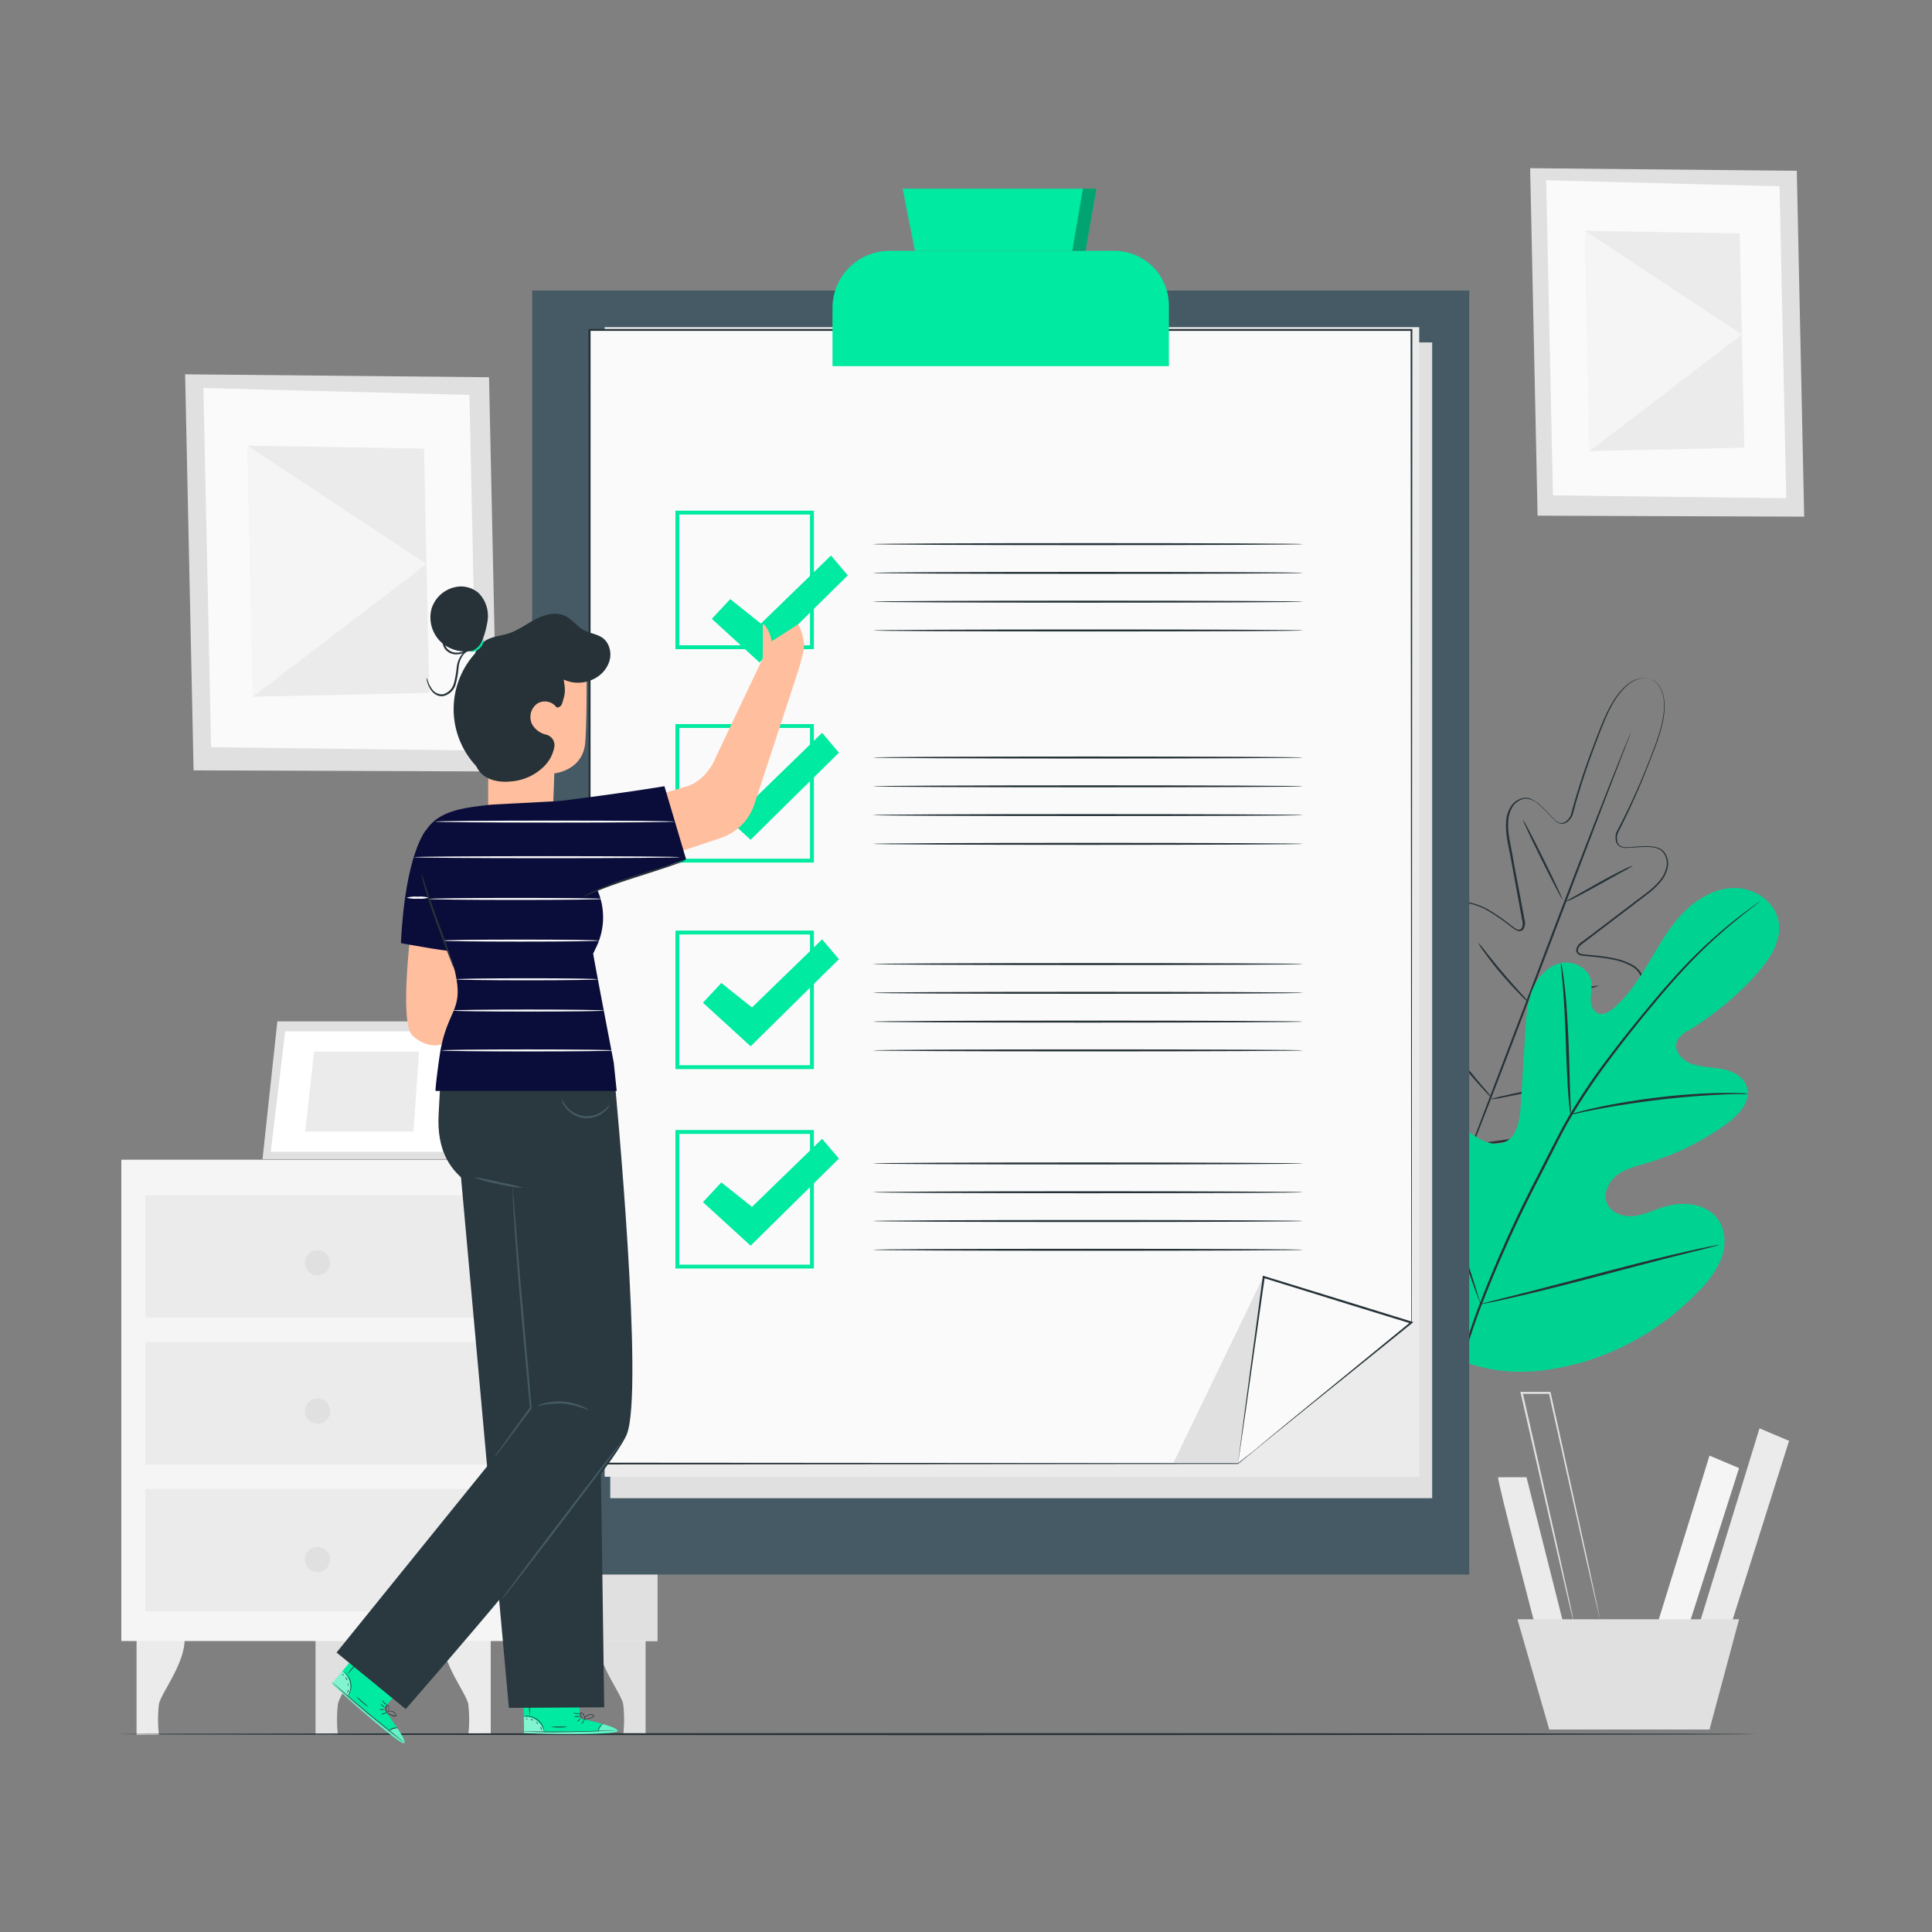 <?xml-stylesheet type="text/css" href="../css/svgstyles.css" ?>

<svg class="animated" id="freepik_stories-checklist" xmlns="http://www.w3.org/2000/svg" viewBox="0 0 500 500" version="1.1" xmlns:xlink="http://www.w3.org/1999/xlink" xmlns:svgjs="http://svgjs.com/svgjs">
  <rect x="0" y="0" width="500" height="500" fill="#808080" stroke="none"/>
  <g id="freepik--background-complete--inject-2" class="animable" style="transform-origin: 249.16px 246.265px;">
    <path d="M35.34,423.9V449h5.79a34.81,34.81,0,0,1,0-7.95c.55-2.95,6.84-10.57,6.65-17.11Z" style="fill: rgb(235, 235, 235); transform-origin: 41.562px 436.45px;" id="elioby30hkkmg" class="animable"></path>
    <path d="M81.66,423.9V449h5.79a34.81,34.81,0,0,1,0-7.95c.55-2.95,6.84-10.57,6.65-17.11Z" style="fill: rgb(224, 224, 224); transform-origin: 87.882px 436.45px;" id="el30pyi5qfvrk" class="animable"></path>
    <path d="M127,423.9V449H121.2a35.44,35.44,0,0,0,0-7.95c-.56-2.95-6.84-10.57-6.66-17.11Z" style="fill: rgb(235, 235, 235); transform-origin: 120.768px 436.45px;" id="elwl4wp5t826t" class="animable"></path>
    <path d="M167.08,423.9V449h-5.79a35.44,35.44,0,0,0,0-7.95c-.55-2.95-6.84-10.57-6.65-17.11Z" style="fill: rgb(224, 224, 224); transform-origin: 160.858px 436.45px;" id="elbi66j7z3f3r" class="animable"></path>
    <rect x="31.4" y="300.13" width="138.72" height="124.57" style="fill: rgb(245, 245, 245); transform-origin: 100.76px 362.415px;" id="el72l88sm4zwi" class="animable"></rect>
    <polygon points="132.75 300.13 133.78 424.7 170.12 424.7 170.12 300.13 132.75 300.13" style="fill: rgb(224, 224, 224); transform-origin: 151.435px 362.415px;" id="elwjbvgwyi5xk" class="animable"></polygon>
    <rect x="37.64" y="309.3" width="89.06" height="31.7" style="fill: rgb(235, 235, 235); transform-origin: 82.17px 325.15px;" id="el976s81qkhal" class="animable"></rect>
    <rect x="37.64" y="347.31" width="89.06" height="31.7" style="fill: rgb(235, 235, 235); transform-origin: 82.17px 363.16px;" id="elsrry3unz7pk" class="animable"></rect>
    <rect x="37.64" y="385.33" width="89.06" height="31.7" style="fill: rgb(235, 235, 235); transform-origin: 82.17px 401.18px;" id="elc1btrzw3q87" class="animable"></rect>
    <polygon points="71.78 264.34 67.94 299.99 117.16 299.99 121.24 264.34 71.78 264.34" style="fill: rgb(224, 224, 224); transform-origin: 94.59px 282.165px;" id="elwlud50qa8y" class="animable"></polygon>
    <polygon points="73.81 266.9 70.07 298.09 114.49 298.09 118.08 266.9 73.81 266.9" style="fill: rgb(255, 255, 255); transform-origin: 94.075px 282.495px;" id="eldrbkl9jysi" class="animable"></polygon>
    <polygon points="81.28 272.15 78.98 292.85 107.01 292.85 108.45 272.15 81.28 272.15" style="fill: rgb(235, 235, 235); transform-origin: 93.715px 282.5px;" id="elr9xbd4fhmzi" class="animable"></polygon>
    <polyline points="119.48 279.69 129.65 300.13 117.16 299.99 119.48 279.69" style="fill: rgb(235, 235, 235); transform-origin: 123.405px 289.91px;" id="el1fm7s6uusf5" class="animable"></polyline>
    <path d="M85.43,326.8a3.26,3.26,0,1,1-3.26-3.25A3.26,3.26,0,0,1,85.43,326.8Z" style="fill: rgb(224, 224, 224); transform-origin: 82.17px 326.81px;" id="elh0uzz52mkwh" class="animable"></path>
    <path d="M85.43,365.2a3.26,3.26,0,1,1-3.26-3.26A3.25,3.25,0,0,1,85.43,365.2Z" style="fill: rgb(224, 224, 224); transform-origin: 82.17px 365.2px;" id="elkld3g58rtvt" class="animable"></path>
    <path d="M85.43,403.59a3.26,3.26,0,1,1-3.26-3.26A3.26,3.26,0,0,1,85.43,403.59Z" style="fill: rgb(224, 224, 224); transform-origin: 82.17px 403.59px;" id="el5o1hlssqye7" class="animable"></path>
    <polygon points="126.56 97.63 47.91 96.87 50.1 199.37 128.75 199.66 126.56 97.63" style="fill: rgb(224, 224, 224); transform-origin: 88.33px 148.265px;" id="elh8fc8tj710d" class="animable"></polygon>
    <polygon points="121.49 102.2 52.64 100.42 54.63 193.38 123.46 194.23 121.49 102.2" style="fill: rgb(250, 250, 250); transform-origin: 88.05px 147.325px;" id="elotrbly3g1ep" class="animable"></polygon>
    <polygon points="109.74 116.09 64.05 115.33 65.45 180.31 111.09 179.33 109.74 116.09" style="fill: rgb(235, 235, 235); transform-origin: 87.57px 147.82px;" id="el64e1q60gvwx" class="animable"></polygon>
    <polygon points="65.45 180.31 110.38 145.95 64.05 115.33 65.45 180.31" style="fill: rgb(245, 245, 245); transform-origin: 87.215px 147.82px;" id="elftbudz9qp47" class="animable"></polygon>
    <polygon points="465.01 44.2 396 43.53 397.93 133.46 466.92 133.71 465.01 44.2" style="fill: rgb(224, 224, 224); transform-origin: 431.46px 88.62px;" id="elfdkalovfp0s" class="animable"></polygon>
    <polygon points="460.55 48.22 400.15 46.65 401.9 128.2 462.28 128.94 460.55 48.22" style="fill: rgb(250, 250, 250); transform-origin: 431.215px 87.795px;" id="elah8z3rg8346" class="animable"></polygon>
    <polygon points="450.24 60.4 410.17 59.73 411.39 116.73 451.43 115.88 450.24 60.4" style="fill: rgb(235, 235, 235); transform-origin: 430.8px 88.23px;" id="el5dr0etf6o4w" class="animable"></polygon>
    <polygon points="411.39 116.73 450.81 86.59 410.17 59.73 411.39 116.73" style="fill: rgb(245, 245, 245); transform-origin: 430.49px 88.23px;" id="el75bbli8v20f" class="animable"></polygon>
    <path d="M387.71,382.3c-.29.88,10,40,10,40l7.06-1.47-9.71-38.53Z" style="fill: rgb(235, 235, 235); transform-origin: 396.237px 402.3px;" id="elfvxwwhipaf" class="animable"></path>
    <polygon points="442.42 376.71 428.3 422.3 436.54 422.3 450.07 379.95 442.42 376.71" style="fill: rgb(245, 245, 245); transform-origin: 439.185px 399.505px;" id="elxdqvypzkv39" class="animable"></polygon>
    <polygon points="455.36 369.65 439.18 422.3 447.42 422.3 463.01 372.89 455.36 369.65" style="fill: rgb(235, 235, 235); transform-origin: 451.095px 395.975px;" id="el2tcu29y0c5r" class="animable"></polygon>
    <polygon points="392.71 419.07 400.95 447.6 442.42 447.6 450.07 419.07 392.71 419.07" style="fill: rgb(224, 224, 224); transform-origin: 421.39px 433.335px;" id="elrosy3ryb4pq" class="animable"></polygon>
    <path d="M414.1,419.07a2.59,2.59,0,0,1-.09-.3l-.22-.87c-.19-.8-.45-1.93-.79-3.37l-2.85-12.46-9.31-41.55.25.21h-7.26l.25-.32c3.69,16.35,7,31,9.37,41.58,1.16,5.27,2.1,9.52,2.76,12.5.3,1.45.55,2.58.72,3.39.07.37.13.66.17.88a1,1,0,0,1,0,.31,2.59,2.59,0,0,1-.09-.3c-.06-.22-.13-.51-.22-.87-.2-.8-.47-1.93-.82-3.37-.69-3-1.68-7.21-2.91-12.46-2.43-10.58-5.78-25.21-9.52-41.55l-.08-.31h7.8l.05.2c3.59,16.35,6.82,31,9.15,41.58,1.13,5.27,2.05,9.52,2.69,12.5.3,1.45.53,2.58.7,3.39l.17.88A1,1,0,0,1,414.1,419.07Z" style="fill: rgb(224, 224, 224); transform-origin: 403.78px 389.64px;" id="eljzq5x373mwe" class="animable"></path>
  </g>
  <g id="freepik--Floor--inject-2" class="animable" style="transform-origin: 242.63px 448.79px;">
    <path d="M454.63,448.79c0,.14-94.94.26-212,.26s-212-.12-212-.26,94.92-.26,212.05-.26S454.63,448.65,454.63,448.79Z" style="fill: rgb(38, 50, 56); transform-origin: 242.63px 448.79px;" id="eldaoix1hoyk" class="animable"></path>
  </g>
  <g id="freepik--Plants--inject-2" class="animable" style="transform-origin: 409.135px 271.276px;">
    <path d="M427.33,175.85a3.77,3.77,0,0,0-.71-.22,4.94,4.94,0,0,0-2.17,0,8,8,0,0,0-3.15,1.62,16.65,16.65,0,0,0-3.2,3.73c-2.05,3.14-3.66,7.48-5.54,12.54a183.49,183.49,0,0,0-5.64,17.63v0h0a5.08,5.08,0,0,1-1.16,1.45,2.29,2.29,0,0,1-1.82.58,3.4,3.4,0,0,1-1.67-1c-.47-.43-.91-.89-1.35-1.36a32.17,32.17,0,0,0-2.77-2.7,5.12,5.12,0,0,0-3.51-1.43,4.74,4.74,0,0,0-3.21,2.14,8.13,8.13,0,0,0-1.11,4c-.17,2.86.66,5.75,1.16,8.74s1.13,6.06,1.71,9.19c.3,1.57.59,3.15.89,4.75l.45,2.42a3.11,3.11,0,0,1-.29,2.56,1.24,1.24,0,0,1-1.33.45,3.53,3.53,0,0,1-1.19-.61l-2-1.52a47.64,47.64,0,0,0-4.24-2.86,16.41,16.41,0,0,0-4.74-2,5.5,5.5,0,0,0-2.52,0,3.69,3.69,0,0,0-2.06,1.38,8.45,8.45,0,0,0-1.35,5,28.44,28.44,0,0,0,.53,5.42,68.67,68.67,0,0,0,3.05,10.78,14.8,14.8,0,0,1,.87,2.78,2,2,0,0,1-.37,1.55,2.65,2.65,0,0,1-.29.29,1.14,1.14,0,0,1-.39.23,1.22,1.22,0,0,1-.87-.2,14.47,14.47,0,0,1-2.31-1.84l-2.14-2a31.85,31.85,0,0,0-4.55-3.66,9.46,9.46,0,0,0-2.63-1.2,3.27,3.27,0,0,0-2.67.33,3.87,3.87,0,0,0-1.51,2.32,11.86,11.86,0,0,0-.36,2.92,25.31,25.31,0,0,0,.75,6,51.68,51.68,0,0,0,4.35,11.49,86.32,86.32,0,0,0,6.47,10.75,58.35,58.35,0,0,0,3.9,5c1.34,1.66,2.7,3.31,4.06,5l0,.06-.24-.1,6.36-.92a61.22,61.22,0,0,0,6.27-1.08,88.37,88.37,0,0,0,12-3.61,52.29,52.29,0,0,0,10.95-5.59,24.53,24.53,0,0,0,4.57-3.91,11.74,11.74,0,0,0,1.71-2.41,3.88,3.88,0,0,0,.44-2.73,3.26,3.26,0,0,0-1.75-2.05,10,10,0,0,0-2.75-.88,32.44,32.44,0,0,0-5.83-.35l-2.92,0a14.73,14.73,0,0,1-3-.19,1.19,1.19,0,0,1-.78-.44,1.12,1.12,0,0,1-.13-.44,1.85,1.85,0,0,1,0-.41,2.07,2.07,0,0,1,.77-1.39,15.05,15.05,0,0,1,2.51-1.47,67.88,67.88,0,0,0,9.51-5.93,27.07,27.07,0,0,0,4-3.66,8.44,8.44,0,0,0,2.36-4.6,3.7,3.7,0,0,0-.6-2.41,5.43,5.43,0,0,0-1.86-1.7,16.22,16.22,0,0,0-4.83-1.73,46,46,0,0,0-5.06-.73l-2.52-.24a3.24,3.24,0,0,1-1.29-.35,1.25,1.25,0,0,1-.67-1.24,3.16,3.16,0,0,1,1.51-2.08l2-1.48,3.85-2.93,7.44-5.65c2.39-1.87,4.94-3.45,6.74-5.69a8.07,8.07,0,0,0,1.84-3.68,4.73,4.73,0,0,0-.94-3.75,3.4,3.4,0,0,0-1.63-1,7.87,7.87,0,0,0-1.93-.32,30.92,30.92,0,0,0-3.86.14c-.64,0-1.28.09-1.91.1a3.4,3.4,0,0,1-1.89-.41,2.31,2.31,0,0,1-1-1.65,5.28,5.28,0,0,1,.11-1.86h0v0A182.14,182.14,0,0,0,426,198.86c2-5,3.73-9.3,4.35-13a17,17,0,0,0,.2-4.9,7.82,7.82,0,0,0-1.17-3.34,4.63,4.63,0,0,0-1.54-1.51,4.09,4.09,0,0,0-.67-.33,2.78,2.78,0,0,1,.69.29,4.73,4.73,0,0,1,1.6,1.5,8,8,0,0,1,1.21,3.37,16.81,16.81,0,0,1-.15,4.95c-.6,3.71-2.3,8-4.29,13a182.36,182.36,0,0,1-7.62,16.87l0,0a4.73,4.73,0,0,0-.1,1.72,2,2,0,0,0,.82,1.43,3.1,3.1,0,0,0,1.7.35c.62,0,1.25-.06,1.89-.11a31.49,31.49,0,0,1,3.91-.15,8.2,8.2,0,0,1,2,.33,3.84,3.84,0,0,1,1.8,1.07,5.1,5.1,0,0,1,1,4,8.34,8.34,0,0,1-1.92,3.86c-1.85,2.3-4.42,3.9-6.79,5.78l-7.43,5.66-3.84,2.92-1.95,1.49a4.56,4.56,0,0,0-.89.78,2.07,2.07,0,0,0-.46,1,.82.82,0,0,0,.45.82,2.94,2.94,0,0,0,1.13.29l2.52.24a45,45,0,0,1,5.1.73,16.86,16.86,0,0,1,5,1.77,6.12,6.12,0,0,1,2,1.85,4.25,4.25,0,0,1,.68,2.69,9,9,0,0,1-2.47,4.88,28.47,28.47,0,0,1-4.1,3.73,69.1,69.1,0,0,1-9.57,6,14.19,14.19,0,0,0-2.42,1.4,1.56,1.56,0,0,0-.6,1.06,1.51,1.51,0,0,0,0,.3c0,.08,0,.27.07.26a.85.85,0,0,0,.46.21,14.7,14.7,0,0,0,2.84.18l2.92,0a31.12,31.12,0,0,1,5.92.35,9.82,9.82,0,0,1,2.9.93,3.77,3.77,0,0,1,2,2.37,4.34,4.34,0,0,1-.48,3.08,12,12,0,0,1-1.78,2.51,25.07,25.07,0,0,1-4.66,4,51.94,51.94,0,0,1-11.06,5.65,87.6,87.6,0,0,1-12.1,3.64,60.31,60.31,0,0,1-6.29,1.08l-6.37.93-.15,0-.09-.12-.05,0-4.06-5a61.16,61.16,0,0,1-3.91-5,86.89,86.89,0,0,1-6.52-10.83,52.43,52.43,0,0,1-4.37-11.61,25,25,0,0,1-.77-6.09,12.63,12.63,0,0,1,.38-3.06,4.39,4.39,0,0,1,1.72-2.6,3.77,3.77,0,0,1,3.08-.4,10,10,0,0,1,2.76,1.26,31.74,31.74,0,0,1,4.62,3.72l2.14,2a14.6,14.6,0,0,0,2.22,1.77.85.85,0,0,0,.49.16s.15-.09.22-.14l.22-.22a1.53,1.53,0,0,0,.26-1.18,13.94,13.94,0,0,0-.84-2.67,69,69,0,0,1-3.06-10.86,28.49,28.49,0,0,1-.53-5.51,8.92,8.92,0,0,1,1.46-5.28,4.19,4.19,0,0,1,2.3-1.54,6,6,0,0,1,2.73,0,16.79,16.79,0,0,1,4.87,2,44.49,44.49,0,0,1,4.28,2.89l2,1.52a3.23,3.23,0,0,0,1,.55.82.82,0,0,0,.89-.3,2,2,0,0,0,.33-1,4.4,4.4,0,0,0-.13-1.18c-.15-.81-.29-1.61-.44-2.41-.3-1.6-.59-3.19-.88-4.75-.57-3.14-1.14-6.2-1.69-9.19s-1.32-5.89-1.15-8.84a8.49,8.49,0,0,1,1.18-4.15,5.08,5.08,0,0,1,3.49-2.3,3.79,3.79,0,0,1,2.05.41,8.23,8.23,0,0,1,1.71,1.11,31.59,31.59,0,0,1,2.8,2.74q.64.7,1.32,1.35a3.17,3.17,0,0,0,1.5.89,2,2,0,0,0,1.57-.51,4.79,4.79,0,0,0,1.08-1.34v0a180,180,0,0,1,5.72-17.65c1.9-5.05,3.54-9.4,5.63-12.54a16.63,16.63,0,0,1,3.26-3.74,7.88,7.88,0,0,1,3.21-1.6,4.79,4.79,0,0,1,2.2,0A2.59,2.59,0,0,1,427.33,175.85Z" style="fill: rgb(38, 50, 56); transform-origin: 396.112px 236.156px;" id="el3r0obgx9bmn" class="animable"></path>
    <path d="M422.08,189.45a1.2,1.2,0,0,1-.1.33l-.34.94c-.33.85-.79,2.06-1.37,3.59-1.22,3.15-2.95,7.66-5.09,13.21l-16.61,43.64c-6.46,17-12.38,32.47-16.76,43.59-2.18,5.56-4,10.05-5.24,13.15-.62,1.52-1.11,2.71-1.46,3.55-.17.39-.29.69-.39.93l-.15.3a1.2,1.2,0,0,1,.1-.32c.08-.24.2-.55.34-.94.33-.86.79-2.06,1.37-3.6,1.22-3.15,2.95-7.65,5.09-13.2L398.08,251c6.46-17.05,12.37-32.46,16.76-43.58,2.18-5.56,4-10.06,5.24-13.15.62-1.52,1.11-2.72,1.46-3.56.17-.38.29-.69.39-.92Z" style="fill: rgb(38, 50, 56); transform-origin: 398.325px 251.065px;" id="el46tgxc8g7hd" class="animable"></path>
    <path d="M422.62,224a17.3,17.3,0,0,1-2.5,1.49l-6.12,3.4c-2.4,1.33-4.58,2.52-6.19,3.33a13.71,13.71,0,0,1-2.67,1.16,20.33,20.33,0,0,1,2.5-1.49l6.1-3.45c2.4-1.33,4.59-2.49,6.21-3.28A15.24,15.24,0,0,1,422.62,224Z" style="fill: rgb(38, 50, 56); transform-origin: 413.88px 228.69px;" id="el6dkqt76kd2q" class="animable"></path>
    <path d="M404.33,232.74c-.13.06-2.51-4.48-5.31-10.14s-5-10.3-4.85-10.37,2.51,4.48,5.32,10.14S404.46,232.67,404.33,232.74Z" style="fill: rgb(38, 50, 56); transform-origin: 399.249px 222.485px;" id="el67wbi054irf" class="animable"></path>
    <path d="M395.59,259.37a14.7,14.7,0,0,1-2.2-2c-1.3-1.3-3-3.15-4.85-5.29s-3.35-4.16-4.41-5.66a14.11,14.11,0,0,1-1.61-2.5,20.81,20.81,0,0,1,1.9,2.28c1.14,1.44,2.71,3.41,4.52,5.54s3.49,4,4.71,5.37A19.79,19.79,0,0,1,395.59,259.37Z" style="fill: rgb(38, 50, 56); transform-origin: 389.055px 251.645px;" id="el2p1d99pme4a" class="animable"></path>
    <path d="M413.88,255.07a14.81,14.81,0,0,1-2.64.78c-1.64.41-3.92.94-6.44,1.5s-4.82,1-6.48,1.36a14.16,14.16,0,0,1-2.72.41,14.73,14.73,0,0,1,2.64-.77c1.64-.41,3.92-1,6.45-1.51s4.81-1,6.47-1.35A14.92,14.92,0,0,1,413.88,255.07Z" style="fill: rgb(38, 50, 56); transform-origin: 404.74px 257.095px;" id="eltle3hy6iyni" class="animable"></path>
    <path d="M409.15,279.57a24.56,24.56,0,0,1-3.4.91c-2.12.49-5,1.14-8.28,1.82s-6.19,1.28-8.32,1.68a22.77,22.77,0,0,1-3.47.55,23.53,23.53,0,0,1,3.4-.91c2.11-.49,5-1.14,8.28-1.82s6.18-1.28,8.31-1.68A22.78,22.78,0,0,1,409.15,279.57Z" style="fill: rgb(38, 50, 56); transform-origin: 397.415px 282.05px;" id="el7hyjebsw465" class="animable"></path>
    <path d="M386.2,284.25a3.89,3.89,0,0,1-.75-.68c-.46-.46-1.1-1.14-1.89-2-1.57-1.72-3.68-4.15-5.9-6.92s-4.13-5.37-5.46-7.28c-.67-.95-1.19-1.73-1.54-2.28a3.56,3.56,0,0,1-.5-.89,4.16,4.16,0,0,1,.66.77l1.68,2.19c1.4,1.85,3.35,4.4,5.57,7.16s4.27,5.23,5.77,7A28.59,28.59,0,0,1,386.2,284.25Z" style="fill: rgb(38, 50, 56); transform-origin: 378.18px 274.225px;" id="elrz9rl06g8ti" class="animable"></path>
    <path d="M376.2,351.24c-17.36-14-19.88-37.93-17.7-59.14.37-3.54.23-7.31,2.13-10.31s6-4.85,9.07-3.14c2.55,1.42,3.48,4.57,4.78,7.2a20.84,20.84,0,0,0,7.78,8.52c2.18,1.33,4.93,2.24,7.24,1.16,3.18-1.48,3.83-5.68,4.05-9.21l1.23-19.74c.22-3.54.46-7.14,1.79-10.41s4-6.22,7.39-6.94,7.44,1.52,7.91,5a32.48,32.48,0,0,1-.2,4.4c0,1.47.57,3.14,1.93,3.64s2.86-.39,4-1.35c3.89-3.31,6.67-7.73,9.3-12.14s5.18-8.93,8.76-12.59,8.35-6.43,13.43-6.37,10.24,3.55,11.18,8.6-2.31,9.92-5.75,13.73A78.93,78.93,0,0,1,437,266.68a6.48,6.48,0,0,0-3,2.76c-.93,2.3,1.14,4.79,3.41,5.73,2.57,1.05,5.45,1,8.18,1.49s5.63,1.93,6.49,4.6c1.2,3.71-2.08,7.28-5.22,9.56A67.75,67.75,0,0,1,426.19,301c-2.67.77-5.46,1.41-7.68,3.09s-3.7,4.77-2.6,7.34,4.29,3.6,7,3.28,5.29-1.63,7.95-2.43c5-1.5,11.22-.73,14,3.67,1.85,2.9,1.77,6.75.51,10a25.88,25.88,0,0,1-5.95,8.36,68,68,0,0,1-30.38,18.38c-11.52,3.13-22,3.47-32.92-1.39" style="fill: rgb(0, 234, 161); transform-origin: 409.135px 292.412px;" id="elwn4tjqcbpcd" class="animable"></path>
    <g id="el8d0mf7ha2dj">
      <g style="opacity: 0.1; transform-origin: 409.135px 292.412px;" class="animable">
        <path d="M376.2,351.24c-17.36-14-19.88-37.93-17.7-59.14.37-3.54.23-7.31,2.13-10.31s6-4.85,9.07-3.14c2.55,1.42,3.48,4.57,4.78,7.2a20.84,20.84,0,0,0,7.78,8.52c2.18,1.33,4.93,2.24,7.24,1.16,3.18-1.48,3.83-5.68,4.05-9.21l1.23-19.74c.22-3.54.46-7.14,1.79-10.41s4-6.22,7.39-6.94,7.44,1.52,7.91,5a32.48,32.48,0,0,1-.2,4.4c0,1.47.57,3.14,1.93,3.64s2.86-.39,4-1.35c3.89-3.31,6.67-7.73,9.3-12.14s5.18-8.93,8.76-12.59,8.35-6.43,13.43-6.37,10.24,3.55,11.18,8.6-2.31,9.92-5.75,13.73A78.93,78.93,0,0,1,437,266.68a6.48,6.48,0,0,0-3,2.76c-.93,2.3,1.14,4.79,3.41,5.73,2.57,1.05,5.45,1,8.18,1.49s5.63,1.93,6.49,4.6c1.2,3.71-2.08,7.28-5.22,9.56A67.75,67.75,0,0,1,426.19,301c-2.67.77-5.46,1.41-7.68,3.09s-3.7,4.77-2.6,7.34,4.29,3.6,7,3.28,5.29-1.63,7.95-2.43c5-1.5,11.22-.73,14,3.67,1.85,2.9,1.77,6.75.51,10a25.88,25.88,0,0,1-5.95,8.36,68,68,0,0,1-30.38,18.38c-11.52,3.13-22,3.47-32.92-1.39" id="elqg5uhmq3rf" class="animable" style="transform-origin: 409.135px 292.412px;"></path>
      </g>
    </g>
    <path d="M374.84,367a155.74,155.74,0,0,1,7.76-28.69,317.86,317.86,0,0,1,14.89-33.19l4.35-8.5c1.44-2.79,2.86-5.55,4.42-8.17a160.42,160.42,0,0,1,9.81-14.52c3.35-4.47,6.68-8.59,9.83-12.42s6.17-7.33,9.05-10.41a126.36,126.36,0,0,1,14.66-13.51c1.85-1.45,3.32-2.53,4.33-3.25l1.15-.81a3.21,3.21,0,0,1,.4-.26,1.71,1.71,0,0,1-.36.31l-1.11.87c-1,.75-2.43,1.86-4.25,3.35a132.45,132.45,0,0,0-14.48,13.62c-2.85,3.09-5.84,6.61-9,10.44s-6.45,8-9.77,12.44a156.66,156.66,0,0,0-9.74,14.48c-1.55,2.61-3,5.35-4.39,8.14l-4.35,8.5a327.48,327.48,0,0,0-14.91,33.1,159,159,0,0,0-7.87,28.56" style="fill: rgb(38, 50, 56); transform-origin: 415.165px 300.175px;" id="elwihzfeasa3" class="animable"></path>
    <path d="M406.45,288.42a6.85,6.85,0,0,1-.25-1.53c-.11-1-.24-2.42-.37-4.2-.25-3.54-.44-8.46-.63-13.87s-.45-10.32-.76-13.86c-.15-1.76-.28-3.19-.39-4.18a6.71,6.71,0,0,1-.09-1.55,7.85,7.85,0,0,1,.34,1.51c.18,1,.39,2.41.6,4.18.43,3.53.76,8.44,1,13.87s.33,10.18.44,13.88c.07,1.67.12,3.07.17,4.2A8.1,8.1,0,0,1,406.45,288.42Z" style="fill: rgb(38, 50, 56); transform-origin: 405.236px 268.825px;" id="el9cinx2825x8" class="animable"></path>
    <path d="M452.41,283.05a9.14,9.14,0,0,1-1.83.1c-1.17,0-2.86,0-5,.14-4.18.17-10,.59-16.31,1.35s-12.07,1.69-16.19,2.49c-2.06.38-3.72.74-4.87,1a10.39,10.39,0,0,1-1.8.31,10.38,10.38,0,0,1,1.74-.56c1.13-.32,2.78-.74,4.84-1.19,4.1-.91,9.83-1.92,16.2-2.69a160,160,0,0,1,16.38-1.15c2.1,0,3.8,0,5,.06A10.41,10.41,0,0,1,452.41,283.05Z" style="fill: rgb(38, 50, 56); transform-origin: 429.41px 285.645px;" id="eljweg0kmxebf" class="animable"></path>
    <path d="M383.22,337.49a2.06,2.06,0,0,1-.27-.57l-.67-1.7c-.57-1.47-1.34-3.63-2.25-6.3-1.83-5.35-4.13-12.82-6.56-21.09s-4.65-15.76-6.37-21.14c-.84-2.62-1.54-4.77-2.05-6.37l-.55-1.73a2.35,2.35,0,0,1-.15-.62,2.5,2.5,0,0,1,.27.57c.18.46.4,1,.66,1.7.57,1.47,1.34,3.63,2.26,6.3,1.83,5.35,4.13,12.82,6.55,21.1s4.66,15.75,6.38,21.13c.84,2.62,1.53,4.77,2,6.37l.55,1.73A2.35,2.35,0,0,1,383.22,337.49Z" style="fill: rgb(38, 50, 56); transform-origin: 373.785px 307.73px;" id="elxetftif7x4n" class="animable"></path>
    <path d="M444.86,322.19a2,2,0,0,1-.62.21l-1.79.47-6.6,1.65c-5.58,1.39-13.25,3.4-21.73,5.64s-16.18,4.18-21.79,5.46c-2.8.64-5.07,1.14-6.65,1.45l-1.82.35a2.36,2.36,0,0,1-.64.07,2.49,2.49,0,0,1,.61-.2l1.8-.47,6.6-1.65c5.57-1.39,13.25-3.41,21.73-5.65s16.18-4.18,21.78-5.46c2.8-.64,5.08-1.13,6.65-1.44l1.82-.35A2.82,2.82,0,0,1,444.86,322.19Z" style="fill: rgb(38, 50, 56); transform-origin: 414.04px 329.84px;" id="ell4ly73hzvl" class="animable"></path>
  </g>
  <g id="freepik--Checklist--inject-2" class="animable" style="transform-origin: 258.985px 228.155px;">
    <rect x="137.73" y="75.19" width="242.51" height="332.3" style="fill: rgb(69, 90, 100); transform-origin: 258.985px 241.34px;" id="eljnkagbyidu" class="animable"></rect>
    <polygon points="370.65 387.73 325.74 387.73 157.93 387.73 157.93 88.62 370.65 88.62 370.65 350.52 370.65 387.73" style="fill: rgb(224, 224, 224); transform-origin: 264.29px 238.175px;" id="el8bo4gsqrhb8" class="animable"></polygon>
    <polygon points="367.29 382.18 322.78 382.18 156.48 382.18 156.48 84.67 367.29 84.67 367.29 345.17 367.29 382.18" style="fill: rgb(235, 235, 235); transform-origin: 261.885px 233.425px;" id="elbt9ohasf6u" class="animable"></polygon>
    <polygon points="344.64 359.03 320.36 378.8 152.55 378.8 152.55 85.42 365.27 85.42 365.27 342.3 344.64 359.03" style="fill: rgb(250, 250, 250); transform-origin: 258.91px 232.11px;" id="elz9pgckw3uug" class="animable"></polygon>
    <path d="M344.64,359s.43-.37,1.3-1.08l3.89-3.18,15.39-12.53,0,.06c0-42.2-.08-136-.15-256.88l.23.24-210.87,0h-1.85l.26-.26c0,110.3,0,212.05-.06,293.38l-.2-.21,167.81.12-.06,0,18.24-14.79,4.57-3.69c1-.82,1.53-1.22,1.53-1.22l-1.5,1.25L338.6,364l-18.18,14.86,0,0h0L152.55,379h-.21v-.21c0-81.33,0-183.08-.05-293.38v-.26h2.11l210.87,0h.24v.23c-.07,120.92-.13,214.68-.15,256.88v0l0,0-15.45,12.47L346,358Z" style="fill: rgb(38, 50, 56); transform-origin: 258.9px 232.075px;" id="eljcyqsym4vjl" class="animable"></path>
    <path d="M230.21,64.92h58.15a14.15,14.15,0,0,1,14.15,14.15V94.76a0,0,0,0,1,0,0H215.45a0,0,0,0,1,0,0V79.67A14.76,14.76,0,0,1,230.21,64.92Z" style="fill: rgb(0, 234, 161); transform-origin: 258.98px 79.84px;" id="el9ar9yoo947c" class="animable"></path>
    <polygon points="236.78 64.92 233.6 48.82 283.73 48.82 280.94 64.92 236.78 64.92" style="fill: rgb(0, 234, 161); transform-origin: 258.665px 56.87px;" id="eleixm4eeg88k" class="animable"></polygon>
    <path d="M210.63,168H174.8V132.16h35.83Zm-34.83-1h33.83V133.16H175.8Z" style="fill: rgb(0, 234, 161); transform-origin: 192.715px 150.08px;" id="el0icig6ij64h" class="animable"></path>
    <path d="M337.28,140.82c0,.14-24.95.26-55.71.26s-55.72-.12-55.72-.26,24.94-.26,55.72-.26S337.28,140.67,337.28,140.82Z" style="fill: rgb(38, 50, 56); transform-origin: 281.565px 140.82px;" id="elgpeg3kztke7" class="animable"></path>
    <path d="M337.28,148.26c0,.15-24.95.26-55.71.26s-55.72-.11-55.72-.26,24.94-.26,55.72-.26S337.28,148.12,337.28,148.26Z" style="fill: rgb(38, 50, 56); transform-origin: 281.565px 148.26px;" id="el73m5an2xabu" class="animable"></path>
    <path d="M337.28,155.71c0,.14-24.95.26-55.71.26s-55.72-.12-55.72-.26,24.94-.26,55.72-.26S337.28,155.57,337.28,155.71Z" style="fill: rgb(38, 50, 56); transform-origin: 281.565px 155.71px;" id="elstop4do4dc" class="animable"></path>
    <path d="M337.28,163.16c0,.14-24.95.26-55.71.26s-55.72-.12-55.72-.26,24.94-.26,55.72-.26S337.28,163,337.28,163.16Z" style="fill: rgb(38, 50, 56); transform-origin: 281.565px 163.16px;" id="el3eokwqbw7kh" class="animable"></path>
    <path d="M210.63,223.23H174.8V187.39h35.83Zm-34.83-1h33.83V188.39H175.8Z" style="fill: rgb(0, 234, 161); transform-origin: 192.715px 205.31px;" id="elashtld1em2n" class="animable"></path>
    <polygon points="181.92 206.05 186.68 200.94 194.61 207.28 212.76 189.66 217.11 194.79 194.26 217.33 181.92 206.05" style="fill: rgb(0, 234, 161); transform-origin: 199.515px 203.495px;" id="elyz7k5o7n0ji" class="animable"></polygon>
    <path d="M337.28,196.05c0,.14-24.95.26-55.71.26s-55.72-.12-55.72-.26,24.94-.26,55.72-.26S337.28,195.91,337.28,196.05Z" style="fill: rgb(38, 50, 56); transform-origin: 281.565px 196.05px;" id="elo6m181h4jh" class="animable"></path>
    <path d="M337.28,203.5c0,.14-24.95.26-55.71.26s-55.72-.12-55.72-.26,24.94-.26,55.72-.26S337.28,203.35,337.28,203.5Z" style="fill: rgb(38, 50, 56); transform-origin: 281.565px 203.5px;" id="el1vbyalt084hj" class="animable"></path>
    <path d="M337.28,210.94c0,.15-24.95.26-55.71.26s-55.72-.11-55.72-.26,24.94-.26,55.72-.26S337.28,210.8,337.28,210.94Z" style="fill: rgb(38, 50, 56); transform-origin: 281.565px 210.94px;" id="elg8m2wv88elk" class="animable"></path>
    <path d="M337.28,218.39c0,.14-24.95.26-55.71.26s-55.72-.12-55.72-.26,24.94-.26,55.72-.26S337.28,218.25,337.28,218.39Z" style="fill: rgb(38, 50, 56); transform-origin: 281.565px 218.39px;" id="eltt803fh28d" class="animable"></path>
    <path d="M210.63,276.68H174.8V240.84h35.83Zm-34.83-1h33.83V241.84H175.8Z" style="fill: rgb(0, 234, 161); transform-origin: 192.715px 258.76px;" id="el78nawsvmr08" class="animable"></path>
    <polygon points="181.92 259.5 186.68 254.39 194.61 260.73 212.76 243.11 217.11 248.24 194.26 270.78 181.92 259.5" style="fill: rgb(0, 234, 161); transform-origin: 199.515px 256.945px;" id="eli0h4rrd2vc" class="animable"></polygon>
    <path d="M337.28,249.5c0,.14-24.95.26-55.71.26s-55.72-.12-55.72-.26,24.94-.26,55.72-.26S337.28,249.35,337.28,249.5Z" style="fill: rgb(38, 50, 56); transform-origin: 281.565px 249.5px;" id="elpr4ft0bkrs" class="animable"></path>
    <path d="M337.28,256.94c0,.15-24.95.26-55.71.26s-55.72-.11-55.72-.26,24.94-.26,55.72-.26S337.28,256.8,337.28,256.94Z" style="fill: rgb(38, 50, 56); transform-origin: 281.565px 256.94px;" id="el1ag8qwszss4" class="animable"></path>
    <path d="M337.28,264.39c0,.15-24.95.26-55.71.26s-55.72-.11-55.72-.26,24.94-.26,55.72-.26S337.28,264.25,337.28,264.39Z" style="fill: rgb(38, 50, 56); transform-origin: 281.565px 264.39px;" id="eli49nacvkd4e" class="animable"></path>
    <path d="M337.28,271.84c0,.14-24.95.26-55.71.26s-55.72-.12-55.72-.26,24.94-.26,55.72-.26S337.28,271.7,337.28,271.84Z" style="fill: rgb(38, 50, 56); transform-origin: 281.565px 271.84px;" id="ela319mbkiee5" class="animable"></path>
    <path d="M210.63,328.29H174.8V292.45h35.83Zm-34.83-1h33.83V293.45H175.8Z" style="fill: rgb(0, 234, 161); transform-origin: 192.715px 310.37px;" id="el5a4taua4oo6" class="animable"></path>
    <polygon points="181.92 311.11 186.68 306 194.61 312.34 212.76 294.72 217.11 299.84 194.26 322.38 181.92 311.11" style="fill: rgb(0, 234, 161); transform-origin: 199.515px 308.55px;" id="eljb3zui9m0n" class="animable"></polygon>
    <path d="M337.28,301.1c0,.15-24.95.26-55.71.26s-55.72-.11-55.72-.26,24.94-.26,55.72-.26S337.28,301,337.28,301.1Z" style="fill: rgb(38, 50, 56); transform-origin: 281.565px 301.1px;" id="elxzosz2bl4f" class="animable"></path>
    <path d="M337.28,308.55c0,.14-24.95.26-55.71.26s-55.72-.12-55.72-.26,24.94-.26,55.72-.26S337.28,308.41,337.28,308.55Z" style="fill: rgb(38, 50, 56); transform-origin: 281.565px 308.55px;" id="eldoewzv04ups" class="animable"></path>
    <path d="M337.28,316c0,.14-24.95.26-55.71.26s-55.72-.12-55.72-.26,24.94-.26,55.72-.26S337.28,315.85,337.28,316Z" style="fill: rgb(38, 50, 56); transform-origin: 281.565px 316px;" id="eltk70eyyw7s" class="animable"></path>
    <path d="M337.28,323.44c0,.15-24.95.26-55.71.26s-55.72-.11-55.72-.26,24.94-.26,55.72-.26S337.28,323.3,337.28,323.44Z" style="fill: rgb(38, 50, 56); transform-origin: 281.565px 323.44px;" id="elg05xjqx9q7" class="animable"></path>
    <polygon points="327.03 330.23 303.71 378.53 320.36 378.53 327.03 330.23" style="fill: rgb(224, 224, 224); transform-origin: 315.37px 354.38px;" id="elmqfkq7l4en" class="animable"></polygon>
    <polygon points="320.36 378.8 327.03 330.5 365.27 342.3 320.36 378.8" style="fill: rgb(250, 250, 250); transform-origin: 342.815px 354.65px;" id="elkge0925oskl" class="animable"></polygon>
    <path d="M320.36,378.8l12.86-10.59,31.89-26.11.09.44L350.43,338,327,330.73l.31-.2c-2,14-3.71,26.05-4.92,34.59-1.21,8.31-1.83,12.6-2,13.68a2.1,2.1,0,0,1,0-.22l.09-.66c.08-.63.19-1.51.34-2.63.31-2.35.75-5.72,1.31-10,1.16-8.61,2.78-20.72,4.67-34.87l0-.28.27.08,23.49,7.24,14.76,4.56.46.14-.37.3c-12.91,10.41-24.2,19.51-32.28,26l-9.43,7.57-2.52,2-.64.51Z" style="fill: rgb(38, 50, 56); transform-origin: 343.07px 354.47px;" id="elegg7f9jwabu" class="animable"></path>
    <g id="elvajcq2krrvb">
      <g style="opacity: 0.3; transform-origin: 280.615px 56.87px;" class="animable">
        <polyline points="280.26 48.82 277.5 64.92 280.94 64.92 283.73 48.82 279.34 48.82" id="elu61ds2jzmta" class="animable" style="transform-origin: 280.615px 56.87px;"></polyline>
      </g>
    </g>
  </g>
  <g id="freepik--Character--inject-2" class="animable" style="transform-origin: 152.65px 297.476px;">
    <path d="M133.43,218.62h0A9,9,0,0,0,143.1,210c.19-4.9.36-9.85.36-9.85s7.42-.69,8-8,.29-24.29.29-24.29h0a25.57,25.57,0,0,0-25.86,1.66l.45,25.84v13.91C126.35,213.89,128.78,218.27,133.43,218.62Z" style="fill: rgb(255, 190, 157); transform-origin: 138.856px 191.882px;" id="el7g1j942nagb" class="animable"></path>
    <path d="M144.1,183.15a3.77,3.77,0,0,0-5-1.1,4.27,4.27,0,0,0-1.42,5.34,5.6,5.6,0,0,0,3.6,2.72,2.82,2.82,0,0,1,2.21,3,9.4,9.4,0,0,1-2.58,5.11,13.54,13.54,0,0,1-8.5,4c-3.13.37-6.71-.28-8.53-2.85-1.33-1.87-1.42-4.32-1.47-6.61q-.17-8.12-.34-16.24a23.68,23.68,0,0,1,.37-5.83,7.84,7.84,0,0,1,3.08-4.82c1.79-1.18,4.05-1.28,6.08-1.93,2.55-.83,4.71-2.51,7.09-3.73s5.29-1.95,7.68-.75c1.72.86,2.87,2.57,4.53,3.52,2.38,1.35,5.61,1,6.76,4.54a5.88,5.88,0,0,1,0,3.73c-1.61,4.75-7.49,6.67-11.73,4.62-.08.8.71,2.59-.14,5.13-.27.82-.36,2.05-1.63,2.08" style="fill: rgb(38, 50, 56); transform-origin: 139.995px 180.581px;" id="ell0s1p583o4p" class="animable"></path>
    <path d="M123.83,168a25,25,0,0,0,2.36-7.38,8.46,8.46,0,0,0-2.31-7.13,7,7,0,0,0-4.84-1.71,8.18,8.18,0,0,0-7.38,5.85,8.8,8.8,0,0,0,3,9,9.57,9.57,0,0,0,9.52,1.24" style="fill: rgb(38, 50, 56); transform-origin: 118.836px 160.193px;" id="elbwvbvsy6t6k" class="animable"></path>
    <path d="M125.27,165.35a3.62,3.62,0,0,1-3.48,3.4c0-.15,1.08-.44,2-1.4S125.13,165.31,125.27,165.35Z" style="fill: rgb(0, 234, 161); transform-origin: 123.53px 167.049px;" id="elr5f9q97qy" class="animable"></path>
    <path d="M122.86,167.15a6.84,6.84,0,0,1-2,1.45,5.75,5.75,0,0,1-2.62.75,3.67,3.67,0,0,1-3.07-1.38,4.05,4.05,0,0,1-.54-3.32,6.44,6.44,0,0,1,1.23-2.43,7.46,7.46,0,0,1,1.74-1.75,23.73,23.73,0,0,1-1.44,2,6.55,6.55,0,0,0-1.06,2.32,3.66,3.66,0,0,0,.49,2.91,3.28,3.28,0,0,0,2.65,1.2,5.72,5.72,0,0,0,2.46-.6C122,167.63,122.81,167.07,122.86,167.15Z" style="fill: rgb(38, 50, 56); transform-origin: 118.673px 164.913px;" id="elncclefpmcsk" class="animable"></path>
    <path d="M110.38,175.44a3.46,3.46,0,0,1,.35.81,8.15,8.15,0,0,0,1.09,2.1,3,3,0,0,0,2.87,1.32,4,4,0,0,0,2.77-2.79,28.06,28.06,0,0,0,.75-4.26,6.61,6.61,0,0,1,1.4-3.37,3.72,3.72,0,0,1,2.14-1.22,1.4,1.4,0,0,1,.9.08s-.33,0-.86.12a3.67,3.67,0,0,0-1.9,1.26,6.51,6.51,0,0,0-1.21,3.2,25.25,25.25,0,0,1-.73,4.36,4.38,4.38,0,0,1-3.17,3.09,3,3,0,0,1-2-.38,4.13,4.13,0,0,1-1.26-1.19,7.29,7.29,0,0,1-1-2.25A2.34,2.34,0,0,1,110.38,175.44Z" style="fill: rgb(38, 50, 56); transform-origin: 116.514px 174.084px;" id="elbdl4cfb8u8w" class="animable"></path>
    <path d="M106.77,237.13s-3.75,27.42,0,30.9,7.34,2.32,7.34,2.32l7.13-6,1.4-27.26Z" style="fill: rgb(255, 190, 157); transform-origin: 113.872px 253.813px;" id="el53w8d9ncyq4" class="animable"></path>
    <polygon points="184.22 160.16 188.98 155.05 196.91 161.39 215.06 143.77 219.41 148.9 196.56 171.44 184.22 160.16" style="fill: rgb(0, 234, 161); transform-origin: 201.815px 157.605px;" id="el1vvuivag75x" class="animable"></polygon>
    <path d="M206.58,161.55l-6.9,4.43c-.31-2.73-2.39-5.43-2.29-4.06s0,8.48,0,8.48L185.1,196.29c-1.67,4.1-5.06,6.68-7.59,7.29L166,207l4.49,15.19,16-5.3a13.77,13.77,0,0,0,8.75-8.77l11-33.52A52.09,52.09,0,0,0,208,168C208.48,165.19,206.58,161.55,206.58,161.55Z" style="fill: rgb(255, 190, 157); transform-origin: 187.039px 191.87px;" id="elm5s0h521jqp" class="animable"></path>
    <path d="M150.05,444.72l-.18-7.67-14.38.23.13,11.23.9.05c4,.15,20.21.51,22.85-.33C162.31,447.28,150.05,444.72,150.05,444.72Z" style="fill: rgb(0, 234, 161); transform-origin: 147.658px 442.908px;" id="eliz1dmtbd2i" class="animable"></path>
    <g id="elo3sgm0s99oj">
      <g style="opacity: 0.5; transform-origin: 138.205px 446.311px;" class="animable">
        <path d="M140.84,448.32a5,5,0,0,0-1.89-3,4.83,4.83,0,0,0-3.38-1l.06,4Z" style="fill: rgb(255, 255, 255); transform-origin: 138.205px 446.311px;" id="eli4jusdzzaz" class="animable"></path>
      </g>
    </g>
    <g id="elfirptog4shf">
      <g style="opacity: 0.4; transform-origin: 147.702px 447.498px;" class="animable">
        <path d="M156,446.19s4.3,1.16,3.78,1.88-16.94,1-24.2.44l0-.32,19.16-.13S155.21,446.24,156,446.19Z" style="fill: rgb(255, 255, 255); transform-origin: 147.702px 447.498px;" id="elmhf1u5zqok" class="animable"></path>
      </g>
    </g>
    <path d="M135.41,448.18l.25,0,.71,0,2.62.07c2.21.05,5.26.07,8.63,0s6.43-.16,8.63-.27l2.62-.15.71-.05.24,0h-.25l-.71,0-2.61.1c-2.21.07-5.26.17-8.63.22s-6.42,0-8.63,0l-2.61,0h-1Z" style="fill: rgb(38, 50, 56); transform-origin: 147.6px 448.038px;" id="el19fk05cuhr" class="animable"></path>
    <path d="M154.8,448.28a5.37,5.37,0,0,1,.47-1.25,5.94,5.94,0,0,1,.87-1,2.34,2.34,0,0,0-1.34,2.27Z" style="fill: rgb(38, 50, 56); transform-origin: 155.468px 447.165px;" id="elu8w9py646di" class="animable"></path>
    <path d="M150.52,446.19s.24-.22.45-.55.33-.63.29-.65-.24.22-.44.55S150.48,446.17,150.52,446.19Z" style="fill: rgb(38, 50, 56); transform-origin: 150.89px 445.589px;" id="elgvtueu6ylhu" class="animable"></path>
    <path d="M149.35,445.6s.25-.12.5-.35.41-.44.38-.47-.26.12-.5.34S149.31,445.56,149.35,445.6Z" style="fill: rgb(38, 50, 56); transform-origin: 149.789px 445.188px;" id="el0e15uhweqhz" class="animable"></path>
    <path d="M148.59,444.25a1.57,1.57,0,0,0,.75.08,1.62,1.62,0,0,0,.75-.09,1.89,1.89,0,0,0-.75-.08A1.65,1.65,0,0,0,148.59,444.25Z" style="fill: rgb(38, 50, 56); transform-origin: 149.34px 444.247px;" id="el4x3uju7jluy" class="animable"></path>
    <path d="M148.32,443.3a1.56,1.56,0,0,0,.84.23,1.53,1.53,0,0,0,.87-.13,4.47,4.47,0,0,0-.86,0A4.66,4.66,0,0,0,148.32,443.3Z" style="fill: rgb(38, 50, 56); transform-origin: 149.175px 443.423px;" id="elzjb7s0pmguj" class="animable"></path>
    <path d="M151,444.93a2.55,2.55,0,0,0,.92,0,5.45,5.45,0,0,0,1-.23,3,3,0,0,0,.56-.24.46.46,0,0,0,.23-.29.38.38,0,0,0-.15-.37,1.71,1.71,0,0,0-2.09.53,1.84,1.84,0,0,0-.29.62.6.6,0,0,0,0,.25,2.93,2.93,0,0,1,.41-.79,1.74,1.74,0,0,1,.78-.53,1.47,1.47,0,0,1,1.11.06c.14.11.09.28-.07.38a3,3,0,0,1-.52.23,6.58,6.58,0,0,1-1,.26C151.34,444.9,151,444.9,151,444.93Z" style="fill: rgb(38, 50, 56); transform-origin: 152.358px 444.421px;" id="elqnghy182yyp" class="animable"></path>
    <path d="M151.23,445a.89.89,0,0,0,.1-.64,1.6,1.6,0,0,0-.27-.67.93.93,0,0,0-.77-.46.36.36,0,0,0-.28.43,1,1,0,0,0,.16.41,2.37,2.37,0,0,0,.45.55,1.3,1.3,0,0,0,.53.37s-.18-.16-.44-.45a3.74,3.74,0,0,1-.4-.55c-.13-.19-.22-.54,0-.59s.47.2.61.38a1.61,1.61,0,0,1,.28.6A3.65,3.65,0,0,1,151.23,445Z" style="fill: rgb(38, 50, 56); transform-origin: 150.676px 444.115px;" id="eldz5aovw3s3g" class="animable"></path>
    <path d="M135.65,444.24s.41,0,1.06,0a4.51,4.51,0,0,1,3.81,2.94c.23.61.26,1,.29,1a.72.72,0,0,0,0-.29,4.24,4.24,0,0,0-.17-.77,4.39,4.39,0,0,0-3.92-3,3.57,3.57,0,0,0-.79,0A.77.77,0,0,0,135.65,444.24Z" style="fill: rgb(38, 50, 56); transform-origin: 138.237px 446.139px;" id="el32qg80uroq3" class="animable"></path>
    <path d="M137.05,438.24a23.13,23.13,0,0,0-.08,2.95,24.27,24.27,0,0,0,.09,3,23.35,23.35,0,0,0,.08-3A26.86,26.86,0,0,0,137.05,438.24Z" style="fill: rgb(38, 50, 56); transform-origin: 137.055px 441.215px;" id="el1vommruipls" class="animable"></path>
    <path d="M142.62,446.89a8.66,8.66,0,0,0,2.11.17,7.7,7.7,0,0,0,2.1-.2c0-.05-1,0-2.1,0S142.63,446.84,142.62,446.89Z" style="fill: rgb(38, 50, 56); transform-origin: 144.725px 446.953px;" id="eljeflu0j6utk" class="animable"></path>
    <path d="M139.81,446.92s.08.2.17.42.16.4.21.4.07-.23-.05-.48S139.84,446.89,139.81,446.92Z" style="fill: rgb(38, 50, 56); transform-origin: 140.02px 447.328px;" id="el3md8hgo31hq" class="animable"></path>
    <path d="M138.72,445.62s.06.18.22.33.3.24.33.21-.06-.19-.21-.33S138.76,445.58,138.72,445.62Z" style="fill: rgb(38, 50, 56); transform-origin: 138.998px 445.889px;" id="elrgmqdj6noj" class="animable"></path>
    <path d="M137.19,445s.21,0,.42.11.36.18.4.15-.08-.23-.35-.31S137.18,445,137.19,445Z" style="fill: rgb(38, 50, 56); transform-origin: 137.604px 445.095px;" id="elynvca6rr5ul" class="animable"></path>
    <path d="M136.11,444.77s.06.12.18.16.23.05.25,0-.07-.12-.19-.16S136.12,444.72,136.11,444.77Z" style="fill: rgb(38, 50, 56); transform-origin: 136.326px 444.85px;" id="el33n9toc9q38" class="animable"></path>
    <path d="M99.29,442.27l4.88-5.93-11.06-9.21-7.22,8.6.64.62c2.91,2.71,15,13.57,17.54,14.65C106.92,452.21,99.29,442.27,99.29,442.27Z" style="fill: rgb(0, 234, 161); transform-origin: 95.299px 439.116px;" id="elhqi71mp8ahw" class="animable"></path>
    <g id="elt0isc4ycac">
      <g style="opacity: 0.5; transform-origin: 88.33px 435.76px;" class="animable">
        <path d="M90,439a5,5,0,0,0,.55-3.53,4.82,4.82,0,0,0-1.92-2.95L86,435.59Z" style="fill: rgb(255, 255, 255); transform-origin: 88.33px 435.76px;" id="elohtxzsp48qj" class="animable"></path>
      </g>
    </g>
    <g id="eltw03rszhrt8">
      <g style="opacity: 0.4; transform-origin: 95.295px 443.341px;" class="animable">
        <path d="M102.88,447.29s2.5,3.69,1.64,3.89S91,440.86,85.89,435.73l.22-.23,14.61,12.4S102.21,446.78,102.88,447.29Z" style="fill: rgb(255, 255, 255); transform-origin: 95.295px 443.341px;" id="elcu2j1pwmiia" class="animable"></path>
      </g>
    </g>
    <path d="M85.94,435.35l.17.18.52.49,1.94,1.76c1.64,1.47,3.94,3.48,6.53,5.64s5,4.07,6.72,5.43l2.08,1.59.57.42.21.14-.19-.17-.55-.45-2-1.63c-1.73-1.38-4.1-3.3-6.69-5.46s-4.9-4.15-6.56-5.6l-2-1.72-.54-.47Z" style="fill: rgb(38, 50, 56); transform-origin: 95.31px 443.175px;" id="el29crud8jwnd" class="animable"></path>
    <path d="M100.57,448.07a5.36,5.36,0,0,1,1.18-.65,6.82,6.82,0,0,1,1.32-.2,2,2,0,0,0-1.38,0A2,2,0,0,0,100.57,448.07Z" style="fill: rgb(38, 50, 56); transform-origin: 101.82px 447.584px;" id="elbo6ztuc7p4" class="animable"></path>
    <path d="M98.69,443.69c0,.05.33,0,.7-.13s.67-.25.65-.3-.33,0-.7.13A1.68,1.68,0,0,0,98.69,443.69Z" style="fill: rgb(38, 50, 56); transform-origin: 99.365px 443.475px;" id="eldqebi32xtx" class="animable"></path>
    <path d="M98.19,442.47s.27.08.61.07.6-.06.6-.11-.28-.08-.61-.07A1.34,1.34,0,0,0,98.19,442.47Z" style="fill: rgb(38, 50, 56); transform-origin: 98.795px 442.449px;" id="el18nzxp8ym2z" class="animable"></path>
    <path d="M98.49,441s.2.28.52.55a2,2,0,0,0,.63.43s-.2-.29-.52-.56S98.53,440.92,98.49,441Z" style="fill: rgb(38, 50, 56); transform-origin: 99.065px 441.482px;" id="el2b4z7xdcsi4" class="animable"></path>
    <path d="M98.91,440.06a2.08,2.08,0,0,0,1.23,1.19,6.6,6.6,0,0,0-.62-.59C99.19,440.34,99,440,98.91,440.06Z" style="fill: rgb(38, 50, 56); transform-origin: 99.525px 440.652px;" id="elb9meke4dcik" class="animable"></path>
    <path d="M99.87,443a2.52,2.52,0,0,0,.71.59,5,5,0,0,0,.9.46,2.82,2.82,0,0,0,.58.19.49.49,0,0,0,.36-.08.36.36,0,0,0,.13-.37,1.7,1.7,0,0,0-1.93-1,1.55,1.55,0,0,0-.63.28.67.67,0,0,0-.18.17,2.67,2.67,0,0,1,.83-.33,1.67,1.67,0,0,1,.94.11,1.45,1.45,0,0,1,.8.76c0,.18-.11.28-.3.25a3.38,3.38,0,0,1-.54-.17,5.75,5.75,0,0,1-.89-.42C100.16,443.25,99.89,443,99.87,443Z" style="fill: rgb(38, 50, 56); transform-origin: 101.185px 443.499px;" id="el6a51fumcvg" class="animable"></path>
    <path d="M100,443.23s.26-.08.5-.42a1.66,1.66,0,0,0,.24-.68,1,1,0,0,0-.29-.86.37.37,0,0,0-.5.15,1,1,0,0,0-.14.41,2.89,2.89,0,0,0,0,.71,1.32,1.32,0,0,0,.16.63s0-.25,0-.63a3.42,3.42,0,0,1,.06-.68c0-.23.18-.55.39-.44s.22.46.22.69a1.56,1.56,0,0,1-.19.63A3,3,0,0,1,100,443.23Z" style="fill: rgb(38, 50, 56); transform-origin: 100.269px 442.228px;" id="elwumk71ggf4k" class="animable"></path>
    <path d="M88.69,432.52s.34.23.79.7a4.66,4.66,0,0,1,1.17,2.22,4.61,4.61,0,0,1-.2,2.5c-.23.62-.48.95-.45,1a.94.94,0,0,0,.19-.23,3.46,3.46,0,0,0,.37-.69,4.37,4.37,0,0,0,.26-2.58,4.42,4.42,0,0,0-1.25-2.27,3.78,3.78,0,0,0-.62-.49A.8.8,0,0,0,88.69,432.52Z" style="fill: rgb(38, 50, 56); transform-origin: 89.799px 435.73px;" id="eln1qh4m4m1vb" class="animable"></path>
    <path d="M93.67,428.87a24.46,24.46,0,0,0-2,2.19,28,28,0,0,0-1.86,2.3,22,22,0,0,0,2-2.18A29,29,0,0,0,93.67,428.87Z" style="fill: rgb(38, 50, 56); transform-origin: 91.74px 431.115px;" id="eluo4sgeaefj" class="animable"></path>
    <path d="M92.25,439.07a8.27,8.27,0,0,0,1.48,1.5,7.88,7.88,0,0,0,1.73,1.22s-.73-.6-1.61-1.35S92.29,439,92.25,439.07Z" style="fill: rgb(38, 50, 56); transform-origin: 93.855px 440.428px;" id="ele3iyw13x5z7" class="animable"></path>
    <path d="M90.09,437.26s-.07.2-.13.43-.15.4-.11.43.2-.12.28-.39S90.14,437.25,90.09,437.26Z" style="fill: rgb(38, 50, 56); transform-origin: 90.003px 437.692px;" id="el6komhb03esi" class="animable"></path>
    <path d="M90.12,435.56c-.05,0-.07.18-.05.39s.07.38.12.38.07-.18,0-.39S90.17,435.56,90.12,435.56Z" style="fill: rgb(38, 50, 56); transform-origin: 90.149px 435.945px;" id="eliql3to7d4r" class="animable"></path>
    <path d="M89.34,434.12c0,.05.13.17.24.36s.16.38.21.38.08-.23-.06-.47S89.36,434.08,89.34,434.12Z" style="fill: rgb(38, 50, 56); transform-origin: 89.586px 434.485px;" id="el1m53igug08q" class="animable"></path>
    <path d="M88.69,433.21s0,.14,0,.25.15.18.19.16,0-.14,0-.25S88.73,433.19,88.69,433.21Z" style="fill: rgb(38, 50, 56); transform-origin: 88.794px 433.415px;" id="el9obh3tbudov" class="animable"></path>
    <path d="M129.22,281.59s-4.79,20.26-3.43,24.27,10.13,6.32,10.13,6.32l-.3,55.49-48.52,60L105,442.31s52.54-60.09,57.17-71-3-90.65-3-90.65Z" style="fill: #2a3940; transform-origin: 125.381px 361.485px;" id="elmq8vfudhx9" class="animable"></path>
    <path d="M154,273.33l2.37,168.52L131.7,442,119.31,304.72h0c-2.62-2.5-6.31-6.78-5.8-16.33l.6-11.09Z" style="fill: #2a3940; transform-origin: 134.916px 357.665px;" id="el4poszr2xj5t" class="animable"></path>
    <path d="M128,377.05a1.15,1.15,0,0,1,.14-.25c.13-.18.28-.41.47-.69l1.83-2.59,6.7-9.28,0,.13c-.54-5.85-1.19-12.94-1.89-20.59-.9-10-1.62-19.1-2.05-25.69-.22-3.29-.36-5.95-.44-7.79,0-.88-.06-1.59-.07-2.13a3,3,0,0,1,0-.74,5,5,0,0,1,.09.74c0,.53.1,1.24.17,2.12.15,1.89.35,4.53.61,7.78.52,6.57,1.3,15.64,2.2,25.66.67,7.68,1.35,14.76,1.8,20.64v.07l0,.06-6.85,9.16-1.93,2.53-.52.65C128.05,377,128,377.06,128,377.05Z" style="fill: rgb(69, 90, 100); transform-origin: 132.78px 342.241px;" id="ellxnzhz7v2lr" class="animable"></path>
    <path d="M135.56,307.43a33.6,33.6,0,0,1-6.54-1,33.55,33.55,0,0,1-6.38-1.74,55.23,55.23,0,0,1,6.49,1.23A57.82,57.82,0,0,1,135.56,307.43Z" style="fill: rgb(69, 90, 100); transform-origin: 129.1px 306.06px;" id="elvdoo67ack2g" class="animable"></path>
    <path d="M152.46,365a25.07,25.07,0,0,0-6.66-1.74,25.14,25.14,0,0,0-6.86.67,5.44,5.44,0,0,1,1.92-.75,15.06,15.06,0,0,1,5-.44,15.21,15.21,0,0,1,4.84,1.21A5.75,5.75,0,0,1,152.46,365Z" style="fill: rgb(69, 90, 100); transform-origin: 145.7px 363.846px;" id="elo3ipv5wuvjo" class="animable"></path>
    <path d="M161.17,372.78c.11.09-6.83,9.41-15.51,20.81s-15.81,20.59-15.92,20.51,6.83-9.41,15.51-20.82S161.06,372.69,161.17,372.78Z" style="fill: rgb(69, 90, 100); transform-origin: 145.455px 393.44px;" id="ellt06unmaggq" class="animable"></path>
    <path d="M157.83,285.84a4.24,4.24,0,0,1-1.39,1.84,6.89,6.89,0,0,1-10.06-1.06,4.06,4.06,0,0,1-1-2.09,19.87,19.87,0,0,0,1.26,1.85,6.85,6.85,0,0,0,9.55,1A21.49,21.49,0,0,0,157.83,285.84Z" style="fill: rgb(69, 90, 100); transform-origin: 151.605px 286.959px;" id="elu6cycd07hu" class="animable"></path>
    <path d="M124.1,199.13a21.52,21.52,0,0,1-1.17-30" style="fill: rgb(38, 50, 56); transform-origin: 120.752px 184.13px;" id="elzsimsw6kh2q" class="animable"></path>
    <path d="M110.23,214.85s-5.36,6.06-6.47,29.23c0,0,15.27,2.9,15.55,2.07S110.23,214.85,110.23,214.85Z" style="fill:#0a0d39; transform-origin: 111.538px 230.575px;" id="elvm05t692mae" class="animable"></path>
   
    <path d="M112.71,282.34H159.6l-.76-7.33s-5.36-27.86-5.32-28.23l.84-1.77a17.67,17.67,0,0,0,.21-14.75h0l23-7.85-5.62-18.94c-10.42,1.75-26.17,3.72-26.17,3.72l-2.34.19s-16.26.85-16.61.89c-6.8.83-14.71,1.35-17.6,8.63-1.55,3.89-.08,9.73,2.45,15.75l6,18.5c2.4,10.17-1.43,9.68-3.54,19.92C113.8,272.61,112.68,280.92,112.71,282.34Z" style="fill: #0a0d39; transform-origin: 143.083px 242.905px;" id="elabutit14y9e" class="animable"></path>
  
    <path d="M177.31,222.72a5.12,5.12,0,0,1-1,.43c-.66.24-1.63.57-2.83,1-2.4.81-5.74,1.88-9.42,3.06s-7,2.35-9.3,3.31c-1.18.48-2.11.9-2.76,1.18a4.31,4.31,0,0,1-1,.4,5,5,0,0,1,.94-.59c.63-.33,1.54-.81,2.7-1.33a91.07,91.07,0,0,1,9.29-3.46c3.69-1.18,7-2.2,9.47-2.92,1.21-.36,2.2-.64,2.88-.83A4.26,4.26,0,0,1,177.31,222.72Z" style="fill: rgb(38, 50, 56); transform-origin: 164.155px 227.41px;" id="elsx3lnda3qps" class="animable"></path>
    <path d="M174.59,212.63c0,.14-13.87.26-31,.26s-31-.12-31-.26,13.86-.26,31-.26S174.59,212.49,174.59,212.63Z" style="fill: rgb(250, 250, 250); transform-origin: 143.59px 212.63px;" id="elxy4bfeq97" class="animable"></path>
    <path d="M176,221.84c0,.14-15.43.26-34.46.26s-34.45-.12-34.45-.26,15.42-.26,34.45-.26S176,221.7,176,221.84Z" style="fill: rgb(250, 250, 250); transform-origin: 141.545px 221.84px;" id="elm80exd1d99e" class="animable"></path>
    <path d="M111,232.32a8.31,8.31,0,0,1-2.88.26,8.27,8.27,0,0,1-2.87-.26,8.27,8.27,0,0,1,2.87-.26A8.31,8.31,0,0,1,111,232.32Z" style="fill: rgb(250, 250, 250); transform-origin: 108.125px 232.32px;" id="elqdo6q8ef2sh" class="animable"></path>
    <path d="M156,232.64c0,.14-10.09.26-22.53.26s-22.53-.12-22.53-.26,10.08-.26,22.53-.26S156,232.49,156,232.64Z" style="fill: rgb(250, 250, 250); transform-origin: 133.47px 232.64px;" id="elxgo0nhzl2a" class="animable"></path>
    <path d="M155,243.43c0,.15-9.06.26-20.22.26s-20.23-.11-20.23-.26,9.05-.26,20.23-.26S155,243.29,155,243.43Z" style="fill: rgb(250, 250, 250); transform-origin: 134.775px 243.43px;" id="el1s73b54ryu3" class="animable"></path>
    <path d="M154.72,253.44c0,.14-8.2.26-18.32.26s-18.34-.12-18.34-.26,8.21-.26,18.34-.26S154.72,253.29,154.72,253.44Z" style="fill: rgb(250, 250, 250); transform-origin: 136.39px 253.44px;" id="elq8skax15qt" class="animable"></path>
    <path d="M156.33,261.53c0,.15-8.78.26-19.61.26s-19.61-.11-19.61-.26,8.78-.26,19.61-.26S156.33,261.39,156.33,261.53Z" style="fill: rgb(250, 250, 250); transform-origin: 136.72px 261.53px;" id="elk8yvedprrxs" class="animable"></path>
    <path d="M158.87,271.85c0,.15-10,.26-22.31.26s-22.31-.11-22.31-.26,10-.26,22.31-.26S158.87,271.71,158.87,271.85Z" style="fill: rgb(250, 250, 250); transform-origin: 136.56px 271.85px;" id="elm6bdnincm6n" class="animable"></path>
    <path d="M117.37,250.28a3.14,3.14,0,0,1-.42-.92l-1-2.56c-.83-2.16-2-5.14-3.2-8.47s-2.21-6.37-2.84-8.6c-.31-1.12-.55-2-.68-2.66a4.27,4.27,0,0,1-.17-1,35.23,35.23,0,0,1,1.2,3.55c.72,2.2,1.77,5.22,3,8.54s2.31,6.32,3,8.52c.37,1.1.65,2,.83,2.62A4,4,0,0,1,117.37,250.28Z" style="fill: rgb(38, 50, 56); transform-origin: 113.215px 238.175px;" id="els6y3qx5zybe" class="animable"></path>
  </g>
  <defs>
    <filter id="active" height="200%">
      <feMorphology in="SourceAlpha" result="DILATED" operator="dilate" radius="2"></feMorphology>
      <feFlood flood-color="#32DFEC" flood-opacity="1" result="PINK"></feFlood>
      <feComposite in="PINK" in2="DILATED" operator="in" result="OUTLINE"></feComposite>
      <feMerge>
        <feMergeNode in="OUTLINE"></feMergeNode>
        <feMergeNode in="SourceGraphic"></feMergeNode>
      </feMerge>
    </filter>
    <filter id="hover" height="200%">
      <feMorphology in="SourceAlpha" result="DILATED" operator="dilate" radius="2"></feMorphology>
      <feFlood flood-color="#ff0000" flood-opacity="0.5" result="PINK"></feFlood>
      <feComposite in="PINK" in2="DILATED" operator="in" result="OUTLINE"></feComposite>
      <feMerge>
        <feMergeNode in="OUTLINE"></feMergeNode>
        <feMergeNode in="SourceGraphic"></feMergeNode>
      </feMerge>
      <feColorMatrix type="matrix" values="0   0   0   0   0                0   1   0   0   0                0   0   0   0   0                0   0   0   1   0 "></feColorMatrix>
    </filter>
  </defs>
</svg>